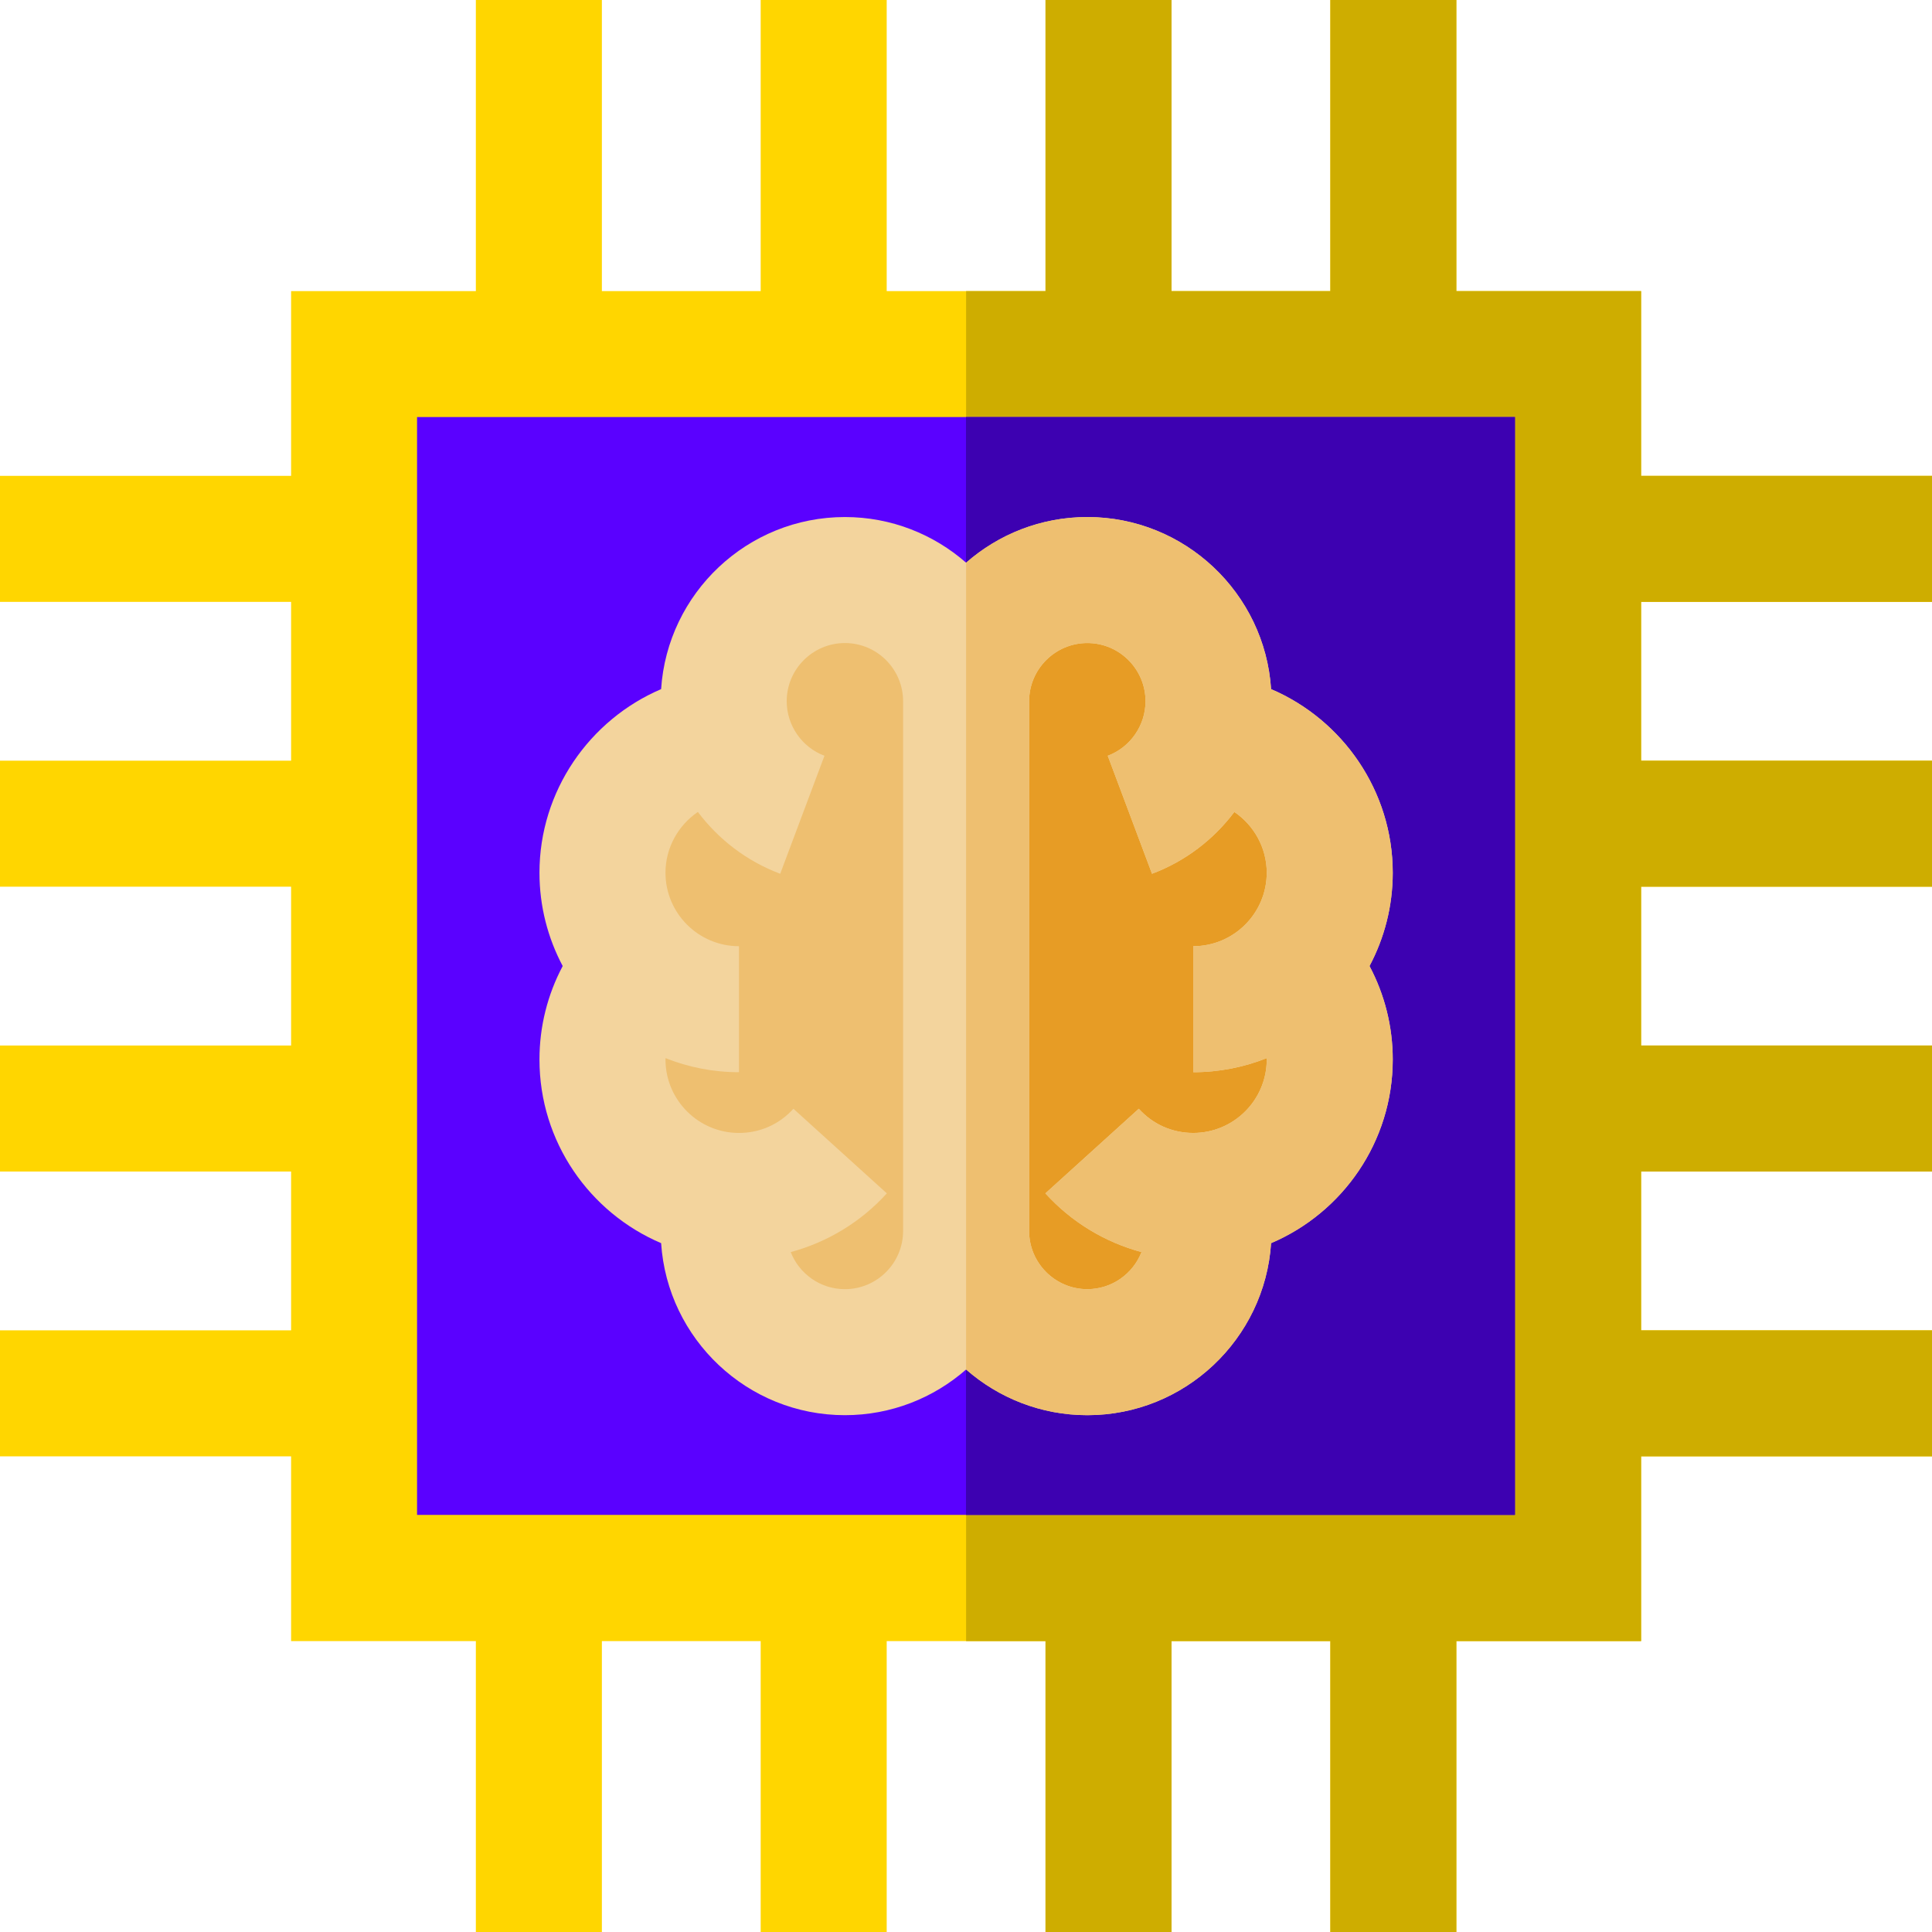<?xml version="1.0" encoding="UTF-8" standalone="no"?>
<!-- Uploaded to: SVG Repo, www.svgrepo.com, Generator: SVG Repo Mixer Tools -->

<svg
   version="1.1"
   id="Layer_1"
   viewBox="0 0 150 150"
   xml:space="preserve"
   sodipodi:docname="chip.svg"
   inkscape:version="1.3.2 (091e20e, 2023-11-25)"
   width="150"
   height="150"
   xmlns:inkscape="http://www.inkscape.org/namespaces/inkscape"
   xmlns:sodipodi="http://sodipodi.sourceforge.net/DTD/sodipodi-0.dtd"
   xmlns="http://www.w3.org/2000/svg"
   xmlns:svg="http://www.w3.org/2000/svg"><defs
   id="defs6" /><sodipodi:namedview
   id="namedview6"
   pagecolor="#ffffff"
   bordercolor="#999999"
   borderopacity="1"
   inkscape:showpageshadow="0"
   inkscape:pageopacity="0"
   inkscape:pagecheckerboard="0"
   inkscape:deskcolor="#d1d1d1"
   inkscape:zoom="1.1416016"
   inkscape:cx="246.5834"
   inkscape:cy="250.96322"
   inkscape:window-width="2560"
   inkscape:window-height="1373"
   inkscape:window-x="0"
   inkscape:window-y="0"
   inkscape:window-maximized="1"
   inkscape:current-layer="Layer_1" />
<polygon
   style="fill:#ffd600;fill-opacity:1"
   points="434.863,77.137 385.907,77.137 385.907,0 352.515,0 352.515,77.137 310.432,77.137 310.432,0 277.041,0 277.041,77.137 234.959,77.137 234.959,0 201.568,0 201.568,77.137 159.485,77.137 159.485,0 126.093,0 126.093,77.137 77.137,77.137 77.137,126.093 0,126.093 0,159.485 77.137,159.485 77.137,201.568 0,201.568 0,234.959 77.137,234.959 77.137,277.041 0,277.041 0,310.432 77.137,310.432 77.137,352.515 0,352.515 0,385.907 77.137,385.907 77.137,434.863 126.093,434.863 126.093,512 159.485,512 159.485,434.863 201.568,434.863 201.568,512 234.959,512 234.959,434.863 277.041,434.863 277.041,512 310.432,512 310.432,434.863 352.515,434.863 352.515,512 385.907,512 385.907,434.863 434.863,434.863 434.863,385.907 512,385.907 512,352.515 434.863,352.515 434.863,310.432 512,310.432 512,277.041 434.863,277.041 434.863,234.959 512,234.959 512,201.568 434.863,201.568 434.863,159.485 512,159.485 512,126.093 434.863,126.093 "
   id="polygon1"
   transform="scale(0.293)" />
<polygon
   style="fill:#cead00;fill-opacity:1"
   points="434.863,77.137 385.907,77.137 385.907,0 352.515,0 352.515,77.137 310.432,77.137 310.432,0 277.041,0 277.041,77.137 256,77.137 256,434.863 277.041,434.863 277.041,512 310.432,512 310.432,434.863 352.515,434.863 352.515,512 385.907,512 385.907,434.863 434.863,434.863 434.863,385.907 512,385.907 512,352.515 434.863,352.515 434.863,310.432 512,310.432 512,277.041 434.863,277.041 434.863,234.959 512,234.959 512,201.568 434.863,201.568 434.863,159.485 512,159.485 512,126.093 434.863,126.093 "
   id="polygon2"
   transform="scale(0.293)" /><rect
   x="32.38"
   y="32.38"
   style="fill:#5a01ff;fill-opacity:1;stroke-width:0.293"
   width="85.236"
   height="85.236"
   id="rect2" />
<rect
   x="75"
   y="32.38"
   style="fill:#3d01b1;fill-opacity:1;stroke-width:0.293"
   width="42.62"
   height="85.236"
   id="rect3" />



<g
   id="g6"
   inkscape:label="brain"
   transform="scale(0.293)"><path
     style="fill:#eebf70"
     d="m 342.486,256.072 c 6.115,-6.477 9.87,-15.204 9.87,-24.814 0,-18.792 -14.335,-34.225 -32.664,-35.987 0.292,-1.011 0.545,-3.572 0.545,-9.452 0,-17.739 -14.381,-32.119 -32.119,-32.119 -17.738,0 -32.119,14.381 -32.119,32.119 0,-17.739 -14.381,-32.119 -32.119,-32.119 -17.738,0 -32.119,14.381 -32.119,32.119 0,5.88 0.255,8.441 0.545,9.452 -18.33,1.762 -32.664,17.195 -32.664,35.987 0,9.61 3.755,18.337 9.87,24.814 l -0.08,-0.073 c -6.072,6.469 -9.79,15.172 -9.79,24.744 0,19.079 14.778,34.697 33.509,36.057 l -0.002,0.01 c -0.903,2.965 -1.389,6.112 -1.389,9.372 0,17.739 14.381,32.119 32.119,32.119 17.738,0 32.119,-14.381 32.119,-32.119 0,17.739 14.381,32.119 32.119,32.119 17.738,0 32.119,-14.381 32.119,-32.119 0,-3.26 -0.486,-6.407 -1.389,-9.372 l -0.002,-0.01 c 18.731,-1.361 33.509,-16.978 33.509,-36.057 0,-9.572 -3.719,-18.275 -9.79,-24.744 z"
     id="path3" /><path
     style="fill:#e79c25"
     d="m 342.486,256.072 c 6.115,-6.477 9.87,-15.204 9.87,-24.814 0,-19.081 -14.778,-34.711 -33.513,-36.069 0,0 1.394,4.399 1.394,-9.371 0,-17.739 -14.381,-32.119 -32.119,-32.119 -17.738,0 -32.119,14.381 -32.119,32.119 v 140.364 c 0,17.739 14.381,32.119 32.119,32.119 17.739,0 32.119,-14.381 32.119,-32.119 0,-3.26 -0.486,-6.407 -1.389,-9.372 l -0.002,-0.01 c 18.731,-1.361 33.509,-16.978 33.509,-36.057 0,-9.572 -3.719,-18.275 -9.79,-24.744 z"
     id="path4" /><path
     style="fill:#f3d49d"
     d="m 369.052,231.258 c 0,-21.634 -13.254,-40.546 -32.236,-48.652 -1.662,-25.423 -22.862,-45.601 -48.698,-45.601 -12.291,0 -23.527,4.577 -32.118,12.102 -8.592,-7.525 -19.827,-12.102 -32.118,-12.102 -25.836,0 -47.036,20.178 -48.698,45.601 -18.982,8.106 -32.236,27.018 -32.236,48.652 0,8.929 2.234,17.342 6.158,24.725 -4.013,7.555 -6.158,16.019 -6.158,24.76 0,21.835 13.308,40.617 32.237,48.669 1.67,25.415 22.866,45.585 48.697,45.585 12.291,0 23.528,-4.576 32.118,-12.102 8.592,7.525 19.827,12.102 32.118,12.102 25.83,0 47.026,-20.169 48.697,-45.585 18.93,-8.052 32.237,-26.834 32.237,-48.669 0,-8.741 -2.146,-17.204 -6.158,-24.76 3.924,-7.384 6.158,-15.797 6.158,-24.725 z m -145.17,110.347 c -6.527,0 -12.107,-4.082 -14.355,-9.822 9.716,-2.618 18.6,-7.979 25.469,-15.564 l -24.75,-22.416 c -3.741,4.132 -8.869,6.407 -14.436,6.407 -10.736,0 -19.469,-8.734 -19.469,-19.469 0,-0.117 0.014,-0.233 0.017,-0.349 6.026,2.394 12.585,3.725 19.453,3.725 v -33.391 c -10.736,0 -19.469,-8.734 -19.469,-19.469 0,-6.647 3.405,-12.582 8.583,-16.105 5.473,7.279 12.966,13.059 21.817,16.38 l 11.728,-31.264 c -5.987,-2.246 -10.008,-8.053 -10.008,-14.45 0,-8.505 6.92,-15.423 15.423,-15.423 8.504,0 15.421,6.92 15.421,15.423 v 140.364 c -0.002,8.505 -6.92,15.423 -15.424,15.423 z m 64.236,0 c -8.505,0 -15.422,-6.919 -15.422,-15.422 V 185.818 c 0,-8.505 6.919,-15.423 15.422,-15.423 8.503,0 15.423,6.919 15.423,15.423 0,6.398 -4.021,12.205 -10.008,14.45 l 11.728,31.264 c 8.851,-3.32 16.344,-9.1 21.817,-16.38 5.178,3.523 8.583,9.458 8.583,16.105 0,10.735 -8.734,19.469 -19.469,19.469 v 33.391 c 6.869,0 13.428,-1.331 19.454,-3.725 0.002,0.117 0.017,0.232 0.017,0.349 0,10.735 -8.734,19.469 -19.469,19.469 -5.567,0 -10.694,-2.275 -14.436,-6.407 l -24.75,22.416 c 6.869,7.583 15.753,12.946 25.469,15.564 -2.251,5.74 -7.832,9.822 -14.359,9.822 z"
     id="path5" /><path
     style="fill:#eebf70"
     d="m 369.052,231.258 c 0,-21.634 -13.254,-40.546 -32.236,-48.652 -1.662,-25.423 -22.862,-45.601 -48.698,-45.601 -12.291,0 -23.527,4.577 -32.118,12.102 0,31.269 0,186.687 0,213.789 8.592,7.525 19.827,12.102 32.118,12.102 25.83,0 47.026,-20.169 48.697,-45.585 18.93,-8.052 32.237,-26.834 32.237,-48.669 0,-8.741 -2.146,-17.204 -6.158,-24.76 3.924,-7.385 6.158,-15.798 6.158,-24.726 z m -80.934,110.347 c -8.505,0 -15.422,-6.919 -15.422,-15.422 V 185.818 c 0,-8.505 6.919,-15.423 15.422,-15.423 8.503,0 15.423,6.919 15.423,15.423 0,6.398 -4.021,12.205 -10.008,14.45 l 11.728,31.264 c 8.851,-3.32 16.344,-9.1 21.817,-16.38 5.178,3.523 8.583,9.458 8.583,16.105 0,10.735 -8.734,19.469 -19.469,19.469 v 33.391 c 6.869,0 13.428,-1.331 19.454,-3.725 0.002,0.117 0.017,0.232 0.017,0.349 0,10.735 -8.734,19.469 -19.469,19.469 -5.567,0 -10.694,-2.275 -14.436,-6.407 l -24.75,22.416 c 6.869,7.583 15.753,12.946 25.469,15.564 -2.251,5.74 -7.832,9.822 -14.359,9.822 z"
     id="path6" /></g>
</svg>
